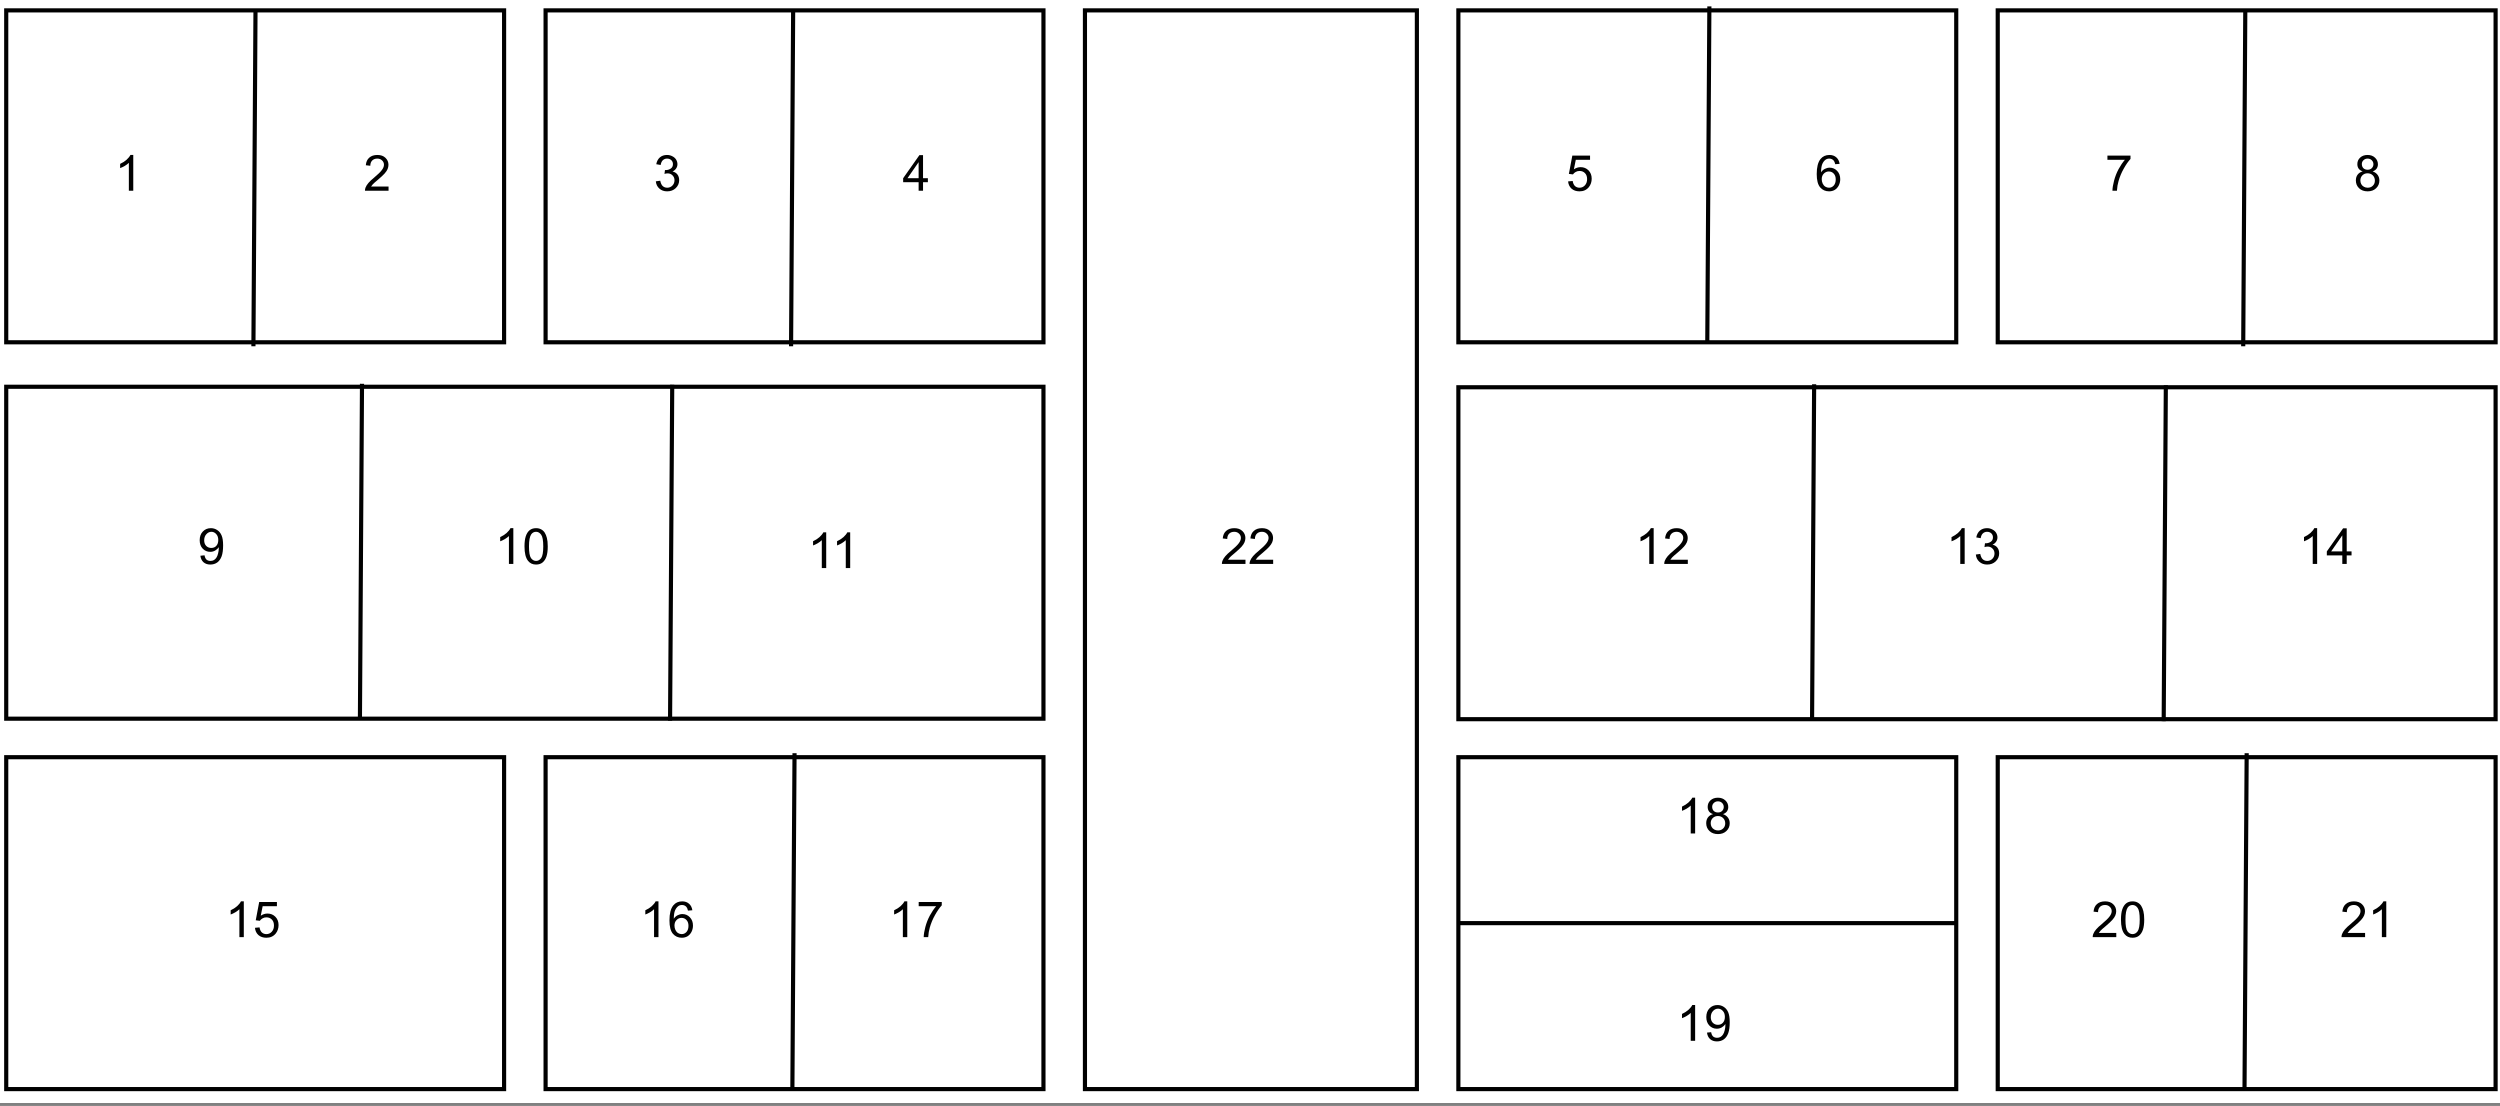 <?xml version="1.0" encoding="UTF-8" standalone="no"?>
<svg 
   width="451.92pt"
   height="199.92pt"
   viewBox="0 0 451.92 199.92"
   version="1.2"
   id="svg238"
   xmlns:xlink="http://www.w3.org/1999/xlink"
   xmlns="http://www.w3.org/2000/svg"
   xmlns:svg="http://www.w3.org/2000/svg" content="%3Cmxfile%20host%3D%22app.diagrams.net%22%20modified%3D%222022-05-20T21%3A49%3A26.615Z%22%20agent%3D%225.0%20(Macintosh%3B%20Intel%20Mac%20OS%20X%2010_15_7)%20AppleWebKit%2F537.36%20(KHTML%2C%20like%20Gecko)%20Chrome%2F101.0.495.67%20Safari%2F537.36%22%20etag%3D%22FqCZjsEosvjH00gle64O%22%20version%3D%2218.1.1%22%20type%3D%22device%22%3E%3Cdiagram%20id%3D%22R22hL2n01zk7Gq6hszVw%22%20name%3D%22Page-1%22%3E7VxLc6M4EP41PoZCLx7HTDLJHHZqU5utmp25UaDY7GBwERLb8%2BtXBMmAGsesY4OKMYeUaUQDnz51t1qtzMjNcnOfB6vF1yziyQzb0WZGbmcYu54n%2FpaCbSWgmFSCeR5HlQjVgsf4F5dCW0pf4og%2FtxoWWZYU8aotDLM05WHRkgV5nq3bzZ6ypP3UVTCXT7RrwWMYJBw0%2BxZHxaKSetit5V94PF%2BoJyPHr64sA9VYKn5eBFG2bojI5xm5ybOsqH4tNzc8KbFTuFT33e25unuxnKdFnxueFl9%2Frdzidrm9W%2FyZJnfzH8v7K1xpeQ2SF%2FnB8mWLrUIgz17SiJdK7Bn5tF7EBX9cBWF5dS26XMgWxTIRZ0j8hC8l3%2FOV5wXfNETyJe95tuRFvhVN5FVH4iUJgxR%2B6xr%2BnWzRgN6TskD2%2BHynuQZF%2FJC4%2FA%2BMiHkYId80kJh5IFFkGkiueSBpo03YXcvFACbMhoTJNx4mYo9NJcVtk0DSrZIBKCHzUNLNkgEoGejhCD5svL0OkHYj9fQo9XBxPI2uy6BTnKVZytuotCHkm7j4p%2FxtEYrk%2BfeypWXbRJ7fbhqNb7eNkweex%2BKzeK5kqfhEpY4oQanvyhYKfSWpNb6dbZtnus69vficveQhP%2BzniiCf8%2BJwOx6pGHwPJxp93uWIlCznSVDEr%2B3IvYsH8gkPWSy%2BbEc5rA1M7Ne%2BUGmpPl3e2Ay2NV2I7PerSlcFD9D1Rs7dx3%2BAr86Fr4bxy7f85uFqdEPWkWwTUz%2BLoYZmBsiHqV0fdFAi4lO7l3keRLHo5JssyfKauk9xkijRDJO7t%2BM8PrtE1KPAIQ0bJmN6GeA9HZKi4EGPpBoaYjKYC12S1xzJ5DiDQf39fB7KKlzCKbPcE3M19wS8k4jJ64MdxzzmCVeFAfkIg08eiogwTkKAicJPFG36PRd59pO%2F44KkKEjieSpOQ9HtJRc%2BlV4nDoPkWl5YxlFUPqbT67VJfgJPpmdXKQNezOngGDmbE4M5MTJd9EHednT4PQA%2Fmy78ICM8NvxKcQN%2Bf7rwe1rQQcZGH2YHFUGmCD9izDD8McR%2Fwq4X6zkhwrrWWobtAjg3RzAOn0wXUNgFI%2BMP5%2FBowvEPs00zQXAWiuiE8dfn%2FaPj3zH5mnAAqi%2BQ4rHhh7MvtWwwRfjBAvXo%2BMPpF%2FKmiz%2Blh5e%2BB8WfwvkXnnD4Q0wLf6iB9RlMI%2Bn4ZWMqJ9BAyZ0uSQH%2BYydpKJymGkfS8YuICCTprvL5N2DpkKHEvY%2Bu%2F828cBn%2B9XA9%2F%2Fb3H%2Bn39VUPSzrB5TRt7ayjU0er9qC%2BRb02R7zyaxuH01bau9yDHigk8a3zlXh0kg9aSGS2hwIDvRdzFP7MsLHfkcQzexnhQ%2FCDWQQbbhbRCf%2BZ6nAaZte22PtGVxlY1DSu8q53LGtfI9qjxEZl7g%2BW2KBRzbKeASY6K3qX0OirWXpkdWaT%2B3uWz5jr75nf5e%2BP45Zja9wa3qPDvKzhVTEfcik64KN79B47xS6je8DRjZBvMbeOuL32SMe2bfnO%2Fgrr3tsGsECwrXo3ix9o4MOMNKTeZMY90ncZDZhr6kS%2Fx9bHy7gfeBaPnMa4x2cZ9%2BVjnMZjfDKqDejYXGr2ovhJp%2FOjG4E%2Bu1YvVmDISaPzbmm8raX1jt2U4doW3fuUMgKxyRBV8t2chCk%2BswsFPpZick0zCT320F1MwsDTfaTl3d%2BCgePGfqnOaatDe7aLDjXgYVbT7MqUkyYAzjjgxWn9T5%2Bq3qr%2Fcxb5%2FB8%3D%3C%2Fdiagram%3E%3C%2Fmxfile%3E">
  <rect x="0" y="0" width="451.92" height="199.92" fill="#808080" stroke="none"/>
  <defs
     id="defs55">
    <g
       id="g35">
      <symbol
         overflow="visible"
         id="glyph0-0">
        <path
           style="stroke:none;"
           d=""
           id="path2" />
      </symbol>
      <symbol
         overflow="visible"
         id="glyph0-1">
        <path
           style="stroke:none;"
           d="M 3.359 0 L 2.562 0 L 2.562 -5.047 C 2.375 -4.859 2.125 -4.672 1.812 -4.484 C 1.5 -4.305 1.223 -4.176 0.984 -4.094 L 0.984 -4.859 C 1.422 -5.055 1.805 -5.301 2.141 -5.594 C 2.473 -5.895 2.707 -6.188 2.844 -6.469 L 3.359 -6.469 Z M 3.359 0 "
           id="path5" />
      </symbol>
      <symbol
         overflow="visible"
         id="glyph0-2">
        <path
           style="stroke:none;"
           d="M 0.375 -1.703 L 1.172 -1.812 C 1.266 -1.363 1.414 -1.039 1.625 -0.844 C 1.844 -0.645 2.113 -0.547 2.438 -0.547 C 2.801 -0.547 3.109 -0.672 3.359 -0.922 C 3.617 -1.18 3.75 -1.504 3.75 -1.891 C 3.75 -2.254 3.629 -2.551 3.391 -2.781 C 3.16 -3.02 2.863 -3.141 2.5 -3.141 C 2.344 -3.141 2.156 -3.109 1.938 -3.047 L 2.031 -3.75 C 2.082 -3.738 2.125 -3.734 2.156 -3.734 C 2.488 -3.734 2.789 -3.82 3.062 -4 C 3.332 -4.176 3.469 -4.445 3.469 -4.812 C 3.469 -5.102 3.367 -5.344 3.172 -5.531 C 2.973 -5.719 2.719 -5.812 2.406 -5.812 C 2.102 -5.812 1.848 -5.711 1.641 -5.516 C 1.441 -5.328 1.312 -5.039 1.25 -4.656 L 0.453 -4.797 C 0.555 -5.328 0.773 -5.738 1.109 -6.031 C 1.453 -6.32 1.879 -6.469 2.391 -6.469 C 2.742 -6.469 3.066 -6.391 3.359 -6.234 C 3.66 -6.086 3.891 -5.883 4.047 -5.625 C 4.203 -5.363 4.281 -5.086 4.281 -4.797 C 4.281 -4.516 4.203 -4.258 4.047 -4.031 C 3.898 -3.801 3.68 -3.617 3.391 -3.484 C 3.773 -3.398 4.07 -3.219 4.281 -2.938 C 4.488 -2.664 4.594 -2.32 4.594 -1.906 C 4.594 -1.344 4.383 -0.863 3.969 -0.469 C 3.562 -0.082 3.047 0.109 2.422 0.109 C 1.859 0.109 1.391 -0.055 1.016 -0.391 C 0.641 -0.723 0.426 -1.16 0.375 -1.703 Z M 0.375 -1.703 "
           id="path8" />
      </symbol>
      <symbol
         overflow="visible"
         id="glyph0-3">
        <path
           style="stroke:none;"
           d="M 0.375 -1.688 L 1.203 -1.766 C 1.266 -1.359 1.406 -1.051 1.625 -0.844 C 1.852 -0.645 2.125 -0.547 2.438 -0.547 C 2.82 -0.547 3.145 -0.688 3.406 -0.969 C 3.676 -1.258 3.812 -1.641 3.812 -2.109 C 3.812 -2.566 3.68 -2.926 3.422 -3.188 C 3.172 -3.445 2.844 -3.578 2.438 -3.578 C 2.176 -3.578 1.941 -3.516 1.734 -3.391 C 1.535 -3.273 1.375 -3.129 1.25 -2.953 L 0.516 -3.047 L 1.141 -6.359 L 4.344 -6.359 L 4.344 -5.594 L 1.766 -5.594 L 1.422 -3.875 C 1.805 -4.133 2.211 -4.266 2.641 -4.266 C 3.203 -4.266 3.676 -4.07 4.062 -3.688 C 4.445 -3.301 4.641 -2.801 4.641 -2.188 C 4.641 -1.602 4.473 -1.098 4.141 -0.672 C 3.723 -0.148 3.156 0.109 2.438 0.109 C 1.852 0.109 1.375 -0.051 1 -0.375 C 0.633 -0.707 0.426 -1.145 0.375 -1.688 Z M 0.375 -1.688 "
           id="path11" />
      </symbol>
      <symbol
         overflow="visible"
         id="glyph0-4">
        <path
           style="stroke:none;"
           d="M 0.5 -1.484 L 1.25 -1.562 C 1.312 -1.207 1.43 -0.945 1.609 -0.781 C 1.797 -0.625 2.035 -0.547 2.328 -0.547 C 2.566 -0.547 2.773 -0.598 2.953 -0.703 C 3.141 -0.816 3.289 -0.969 3.406 -1.156 C 3.531 -1.344 3.629 -1.594 3.703 -1.906 C 3.785 -2.219 3.828 -2.539 3.828 -2.875 C 3.828 -2.906 3.82 -2.957 3.812 -3.031 C 3.656 -2.781 3.441 -2.578 3.172 -2.422 C 2.898 -2.266 2.602 -2.188 2.281 -2.188 C 1.75 -2.188 1.297 -2.379 0.922 -2.766 C 0.555 -3.148 0.375 -3.66 0.375 -4.297 C 0.375 -4.953 0.566 -5.477 0.953 -5.875 C 1.336 -6.27 1.82 -6.469 2.406 -6.469 C 2.82 -6.469 3.203 -6.352 3.547 -6.125 C 3.891 -5.906 4.148 -5.586 4.328 -5.172 C 4.516 -4.754 4.609 -4.148 4.609 -3.359 C 4.609 -2.535 4.52 -1.879 4.344 -1.391 C 4.164 -0.898 3.898 -0.523 3.547 -0.266 C 3.191 -0.016 2.773 0.109 2.297 0.109 C 1.797 0.109 1.383 -0.031 1.062 -0.312 C 0.75 -0.594 0.562 -0.984 0.5 -1.484 Z M 3.734 -4.328 C 3.734 -4.785 3.609 -5.145 3.359 -5.406 C 3.117 -5.676 2.832 -5.812 2.5 -5.812 C 2.145 -5.812 1.836 -5.664 1.578 -5.375 C 1.316 -5.094 1.188 -4.723 1.188 -4.266 C 1.188 -3.859 1.305 -3.523 1.547 -3.266 C 1.797 -3.016 2.102 -2.891 2.469 -2.891 C 2.844 -2.891 3.145 -3.016 3.375 -3.266 C 3.613 -3.523 3.734 -3.879 3.734 -4.328 Z M 3.734 -4.328 "
           id="path14" />
      </symbol>
      <symbol
         overflow="visible"
         id="glyph0-5">
        <path
           style="stroke:none;"
           d="M 0.375 -3.172 C 0.375 -3.93 0.453 -4.547 0.609 -5.016 C 0.766 -5.484 0.992 -5.844 1.297 -6.094 C 1.609 -6.344 2 -6.469 2.469 -6.469 C 2.82 -6.469 3.129 -6.395 3.391 -6.25 C 3.648 -6.113 3.863 -5.914 4.031 -5.656 C 4.195 -5.395 4.328 -5.078 4.422 -4.703 C 4.523 -4.328 4.578 -3.816 4.578 -3.172 C 4.578 -2.422 4.5 -1.812 4.344 -1.344 C 4.188 -0.883 3.953 -0.523 3.641 -0.266 C 3.336 -0.016 2.945 0.109 2.469 0.109 C 1.852 0.109 1.367 -0.113 1.016 -0.562 C 0.586 -1.094 0.375 -1.961 0.375 -3.172 Z M 1.188 -3.172 C 1.188 -2.117 1.305 -1.414 1.547 -1.062 C 1.797 -0.719 2.102 -0.547 2.469 -0.547 C 2.832 -0.547 3.141 -0.719 3.391 -1.062 C 3.641 -1.414 3.766 -2.117 3.766 -3.172 C 3.766 -4.234 3.641 -4.938 3.391 -5.281 C 3.141 -5.633 2.832 -5.812 2.469 -5.812 C 2.102 -5.812 1.812 -5.66 1.594 -5.359 C 1.32 -4.961 1.188 -4.234 1.188 -3.172 Z M 1.188 -3.172 "
           id="path17" />
      </symbol>
      <symbol
         overflow="visible"
         id="glyph0-6">
        <path
           style="stroke:none;"
           d="M 4.531 -0.766 L 4.531 0 L 0.266 0 C 0.266 -0.188 0.297 -0.367 0.359 -0.547 C 0.473 -0.836 0.648 -1.125 0.891 -1.406 C 1.129 -1.688 1.473 -2.008 1.922 -2.375 C 2.617 -2.957 3.086 -3.414 3.328 -3.75 C 3.578 -4.082 3.703 -4.398 3.703 -4.703 C 3.703 -5.016 3.586 -5.273 3.359 -5.484 C 3.141 -5.703 2.852 -5.812 2.5 -5.812 C 2.113 -5.812 1.805 -5.695 1.578 -5.469 C 1.348 -5.238 1.234 -4.922 1.234 -4.516 L 0.422 -4.609 C 0.473 -5.211 0.68 -5.672 1.047 -5.984 C 1.41 -6.305 1.898 -6.469 2.516 -6.469 C 3.129 -6.469 3.613 -6.297 3.969 -5.953 C 4.332 -5.609 4.516 -5.188 4.516 -4.688 C 4.516 -4.426 4.461 -4.172 4.359 -3.922 C 4.254 -3.672 4.078 -3.406 3.828 -3.125 C 3.586 -2.852 3.188 -2.477 2.625 -2 C 2.145 -1.602 1.836 -1.332 1.703 -1.188 C 1.566 -1.039 1.457 -0.898 1.375 -0.766 Z M 4.531 -0.766 "
           id="path20" />
      </symbol>
      <symbol
         overflow="visible"
         id="glyph0-7">
        <path
           style="stroke:none;"
           d="M 2.906 0 L 2.906 -1.547 L 0.109 -1.547 L 0.109 -2.266 L 3.047 -6.438 L 3.703 -6.438 L 3.703 -2.266 L 4.578 -2.266 L 4.578 -1.547 L 3.703 -1.547 L 3.703 0 Z M 2.906 -2.266 L 2.906 -5.172 L 0.891 -2.266 Z M 2.906 -2.266 "
           id="path23" />
      </symbol>
      <symbol
         overflow="visible"
         id="glyph0-8">
        <path
           style="stroke:none;"
           d="M 4.484 -4.859 L 3.688 -4.797 C 3.625 -5.109 3.523 -5.336 3.391 -5.484 C 3.18 -5.703 2.922 -5.812 2.609 -5.812 C 2.348 -5.812 2.125 -5.742 1.938 -5.609 C 1.688 -5.422 1.488 -5.156 1.344 -4.812 C 1.207 -4.469 1.133 -3.973 1.125 -3.328 C 1.312 -3.609 1.539 -3.816 1.812 -3.953 C 2.094 -4.098 2.383 -4.172 2.688 -4.172 C 3.219 -4.172 3.664 -3.977 4.031 -3.594 C 4.406 -3.207 4.594 -2.707 4.594 -2.094 C 4.594 -1.688 4.504 -1.305 4.328 -0.953 C 4.148 -0.609 3.91 -0.344 3.609 -0.156 C 3.305 0.02 2.961 0.109 2.578 0.109 C 1.922 0.109 1.383 -0.129 0.969 -0.609 C 0.551 -1.098 0.344 -1.898 0.344 -3.016 C 0.344 -4.254 0.57 -5.16 1.031 -5.734 C 1.426 -6.223 1.969 -6.469 2.656 -6.469 C 3.156 -6.469 3.566 -6.32 3.891 -6.031 C 4.211 -5.75 4.41 -5.359 4.484 -4.859 Z M 1.25 -2.094 C 1.25 -1.812 1.305 -1.547 1.422 -1.297 C 1.535 -1.055 1.695 -0.867 1.906 -0.734 C 2.113 -0.609 2.332 -0.547 2.562 -0.547 C 2.895 -0.547 3.18 -0.676 3.422 -0.938 C 3.66 -1.207 3.781 -1.578 3.781 -2.047 C 3.781 -2.492 3.66 -2.844 3.422 -3.094 C 3.191 -3.352 2.895 -3.484 2.531 -3.484 C 2.176 -3.484 1.875 -3.352 1.625 -3.094 C 1.375 -2.844 1.25 -2.508 1.25 -2.094 Z M 1.25 -2.094 "
           id="path26" />
      </symbol>
      <symbol
         overflow="visible"
         id="glyph0-9">
        <path
           style="stroke:none;"
           d="M 1.594 -3.5 C 1.258 -3.613 1.016 -3.781 0.859 -4 C 0.703 -4.227 0.625 -4.5 0.625 -4.812 C 0.625 -5.281 0.789 -5.672 1.125 -5.984 C 1.469 -6.305 1.914 -6.469 2.469 -6.469 C 3.031 -6.469 3.484 -6.301 3.828 -5.969 C 4.172 -5.645 4.344 -5.25 4.344 -4.781 C 4.344 -4.488 4.266 -4.227 4.109 -4 C 3.953 -3.781 3.711 -3.613 3.391 -3.5 C 3.785 -3.363 4.086 -3.148 4.297 -2.859 C 4.504 -2.578 4.609 -2.238 4.609 -1.844 C 4.609 -1.289 4.41 -0.828 4.016 -0.453 C 3.629 -0.078 3.117 0.109 2.484 0.109 C 1.848 0.109 1.332 -0.078 0.938 -0.453 C 0.551 -0.828 0.359 -1.297 0.359 -1.859 C 0.359 -2.273 0.461 -2.625 0.672 -2.906 C 0.891 -3.195 1.195 -3.395 1.594 -3.5 Z M 1.438 -4.828 C 1.438 -4.523 1.531 -4.273 1.719 -4.078 C 1.914 -3.891 2.172 -3.797 2.484 -3.797 C 2.797 -3.797 3.047 -3.891 3.234 -4.078 C 3.43 -4.273 3.531 -4.516 3.531 -4.797 C 3.531 -5.078 3.43 -5.316 3.234 -5.516 C 3.035 -5.711 2.785 -5.812 2.484 -5.812 C 2.18 -5.812 1.93 -5.711 1.734 -5.516 C 1.535 -5.328 1.438 -5.098 1.438 -4.828 Z M 1.172 -1.859 C 1.172 -1.629 1.223 -1.41 1.328 -1.203 C 1.441 -0.992 1.602 -0.832 1.812 -0.719 C 2.02 -0.602 2.25 -0.547 2.5 -0.547 C 2.875 -0.547 3.18 -0.664 3.422 -0.906 C 3.672 -1.145 3.797 -1.453 3.797 -1.828 C 3.797 -2.211 3.672 -2.531 3.422 -2.781 C 3.172 -3.031 2.852 -3.156 2.469 -3.156 C 2.094 -3.156 1.781 -3.031 1.531 -2.781 C 1.289 -2.531 1.172 -2.223 1.172 -1.859 Z M 1.172 -1.859 "
           id="path29" />
      </symbol>
      <symbol
         overflow="visible"
         id="glyph0-10">
        <path
           style="stroke:none;"
           d="M 0.422 -5.594 L 0.422 -6.359 L 4.594 -6.359 L 4.594 -5.75 C 4.188 -5.312 3.781 -4.727 3.375 -4 C 2.969 -3.281 2.656 -2.535 2.438 -1.766 C 2.281 -1.234 2.18 -0.645 2.141 0 L 1.328 0 C 1.336 -0.508 1.438 -1.117 1.625 -1.828 C 1.812 -2.547 2.082 -3.238 2.438 -3.906 C 2.801 -4.57 3.18 -5.133 3.578 -5.594 Z M 0.422 -5.594 "
           id="path32" />
      </symbol>
    </g>
    <clipPath
       id="clip1">
      <path
         d="M 0 0 L 451.922 0 L 451.922 199.391 L 0 199.391 Z M 0 0 "
         id="path37" />
    </clipPath>
    <clipPath
       id="clip2">
      <path
         d="M 263 69 L 451.922 69 L 451.922 131 L 263 131 Z M 263 69 "
         id="path40" />
    </clipPath>
    <clipPath
       id="clip3">
      <path
         d="M 360 1 L 451.922 1 L 451.922 63 L 360 63 Z M 360 1 "
         id="path43" />
    </clipPath>
    <clipPath
       id="clip4">
      <path
         d="M 360 136 L 451.922 136 L 451.922 198 L 360 198 Z M 360 136 "
         id="path46" />
    </clipPath>
    <clipPath
       id="clip5">
      <path
         d="M 132 125 L 155 125 L 155 198.641 L 132 198.641 Z M 132 125 "
         id="path49" />
    </clipPath>
    <clipPath
       id="clip6">
      <path
         d="M 394 125 L 417 125 L 417 198.641 L 394 198.641 Z M 394 125 "
         id="path52" />
    </clipPath>
  </defs>
  <g
     id="surface1">
    <g
       clip-path="url(#clip1)"
       clip-rule="nonzero"
       id="g59">
      <path
         style="fill:#ffffff;fill-opacity:1;fill-rule:nonzero;stroke:none"
         d="M 0,0 H 452 V 199.391 H 0 Z m 0,0"
         id="path57" />
    </g>
    <path
       style="fill:#ffffff;fill-opacity:1;fill-rule:nonzero;stroke:#000000;stroke-width:1;stroke-linecap:butt;stroke-linejoin:miter;stroke-miterlimit:4;stroke-opacity:1"
       d="M 1.001,2.001 H 120.999 V 81.999 H 1.001 Z m 0,0"
       transform="matrix(0.75,0,0,0.75,0.375,0.375)"
       id="path61" />
    <path
       style="fill:#ffffff;fill-opacity:1;fill-rule:nonzero;stroke:#000000;stroke-width:1;stroke-linecap:butt;stroke-linejoin:miter;stroke-miterlimit:4;stroke-opacity:1"
       d="M 131,2.001 H 250.998 V 81.999 H 131 Z m 0,0"
       transform="matrix(0.75,0,0,0.75,0.375,0.375)"
       id="path63" />
    <path
       style="fill:#ffffff;fill-opacity:1;fill-rule:nonzero;stroke:#000000;stroke-width:1;stroke-linecap:butt;stroke-linejoin:miter;stroke-miterlimit:4;stroke-opacity:1"
       d="M 351.002,2.001 H 471 V 81.999 H 351.002 Z m 0,0"
       transform="matrix(0.75,0,0,0.75,0.375,0.375)"
       id="path65" />
    <path
       style="fill:#ffffff;fill-opacity:1;fill-rule:nonzero;stroke:#000000;stroke-width:1;stroke-linecap:butt;stroke-linejoin:miter;stroke-miterlimit:4;stroke-opacity:1"
       d="M 1.001,92.718 H 250.998 V 172.721 H 1.001 Z m 0,0"
       transform="matrix(0.75,0,0,0.75,0.375,0.375)"
       id="path67" />
    <path
       style="fill:#ffffff;fill-opacity:1;fill-rule:nonzero;stroke:#000000;stroke-width:1;stroke-linecap:butt;stroke-linejoin:miter;stroke-miterlimit:4;stroke-opacity:1"
       d="M 1.001,182.002 H 120.999 V 261.999 H 1.001 Z m 0,0"
       transform="matrix(0.75,0,0,0.75,0.375,0.375)"
       id="path69" />
    <path
       style="fill:#ffffff;fill-opacity:1;fill-rule:nonzero;stroke:#000000;stroke-width:1;stroke-linecap:butt;stroke-linejoin:miter;stroke-miterlimit:4;stroke-opacity:1"
       d="M 131,182.002 H 250.998 V 261.999 H 131 Z m 0,0"
       transform="matrix(0.75,0,0,0.75,0.375,0.375)"
       id="path71" />
    <path
       style="fill:#ffffff;fill-opacity:1;fill-rule:nonzero;stroke:#000000;stroke-width:1;stroke-linecap:butt;stroke-linejoin:miter;stroke-miterlimit:4;stroke-opacity:1"
       d="M 351.002,182.002 H 471 V 261.999 H 351.002 Z m 0,0"
       transform="matrix(0.75,0,0,0.75,0.375,0.375)"
       id="path73" />
    <path
       style="fill:#ffffff;fill-opacity:1;fill-rule:nonzero;stroke:#000000;stroke-width:1;stroke-linecap:butt;stroke-linejoin:miter;stroke-miterlimit:4;stroke-opacity:1"
       d="m 260.999,2.001 h 80.003 V 261.999 h -80.003 z m 0,0"
       transform="matrix(0.75,0,0,0.75,0.375,0.375)"
       id="path75" />
    <path
       style="fill:none;stroke:#000000;stroke-width:1;stroke-linecap:butt;stroke-linejoin:miter;stroke-miterlimit:10;stroke-opacity:1"
       d="M 86.251,172.96 86.751,91.999"
       transform="matrix(0.75,0,0,0.75,0.375,0.375)"
       id="path77" />
    <path
       style="fill:none;stroke:#000000;stroke-width:1;stroke-linecap:butt;stroke-linejoin:miter;stroke-miterlimit:10;stroke-opacity:1"
       d="m 161.001,173.2 0.521,-80.961"
       transform="matrix(0.75,0,0,0.75,0.375,0.375)"
       id="path79" />
    <path
       style="fill:#ffffff;fill-opacity:1;fill-rule:nonzero;stroke:none"
       d="M 263.48,69.965 H 450.875 V 129.934 H 263.48 Z m 0,0"
       id="path81" />
    <g
       clip-path="url(#clip2)"
       clip-rule="nonzero"
       id="g85">
      <path
         style="fill:none;stroke:#000000;stroke-width:1;stroke-linecap:butt;stroke-linejoin:miter;stroke-miterlimit:4;stroke-opacity:1"
         d="M 351.002,92.838 H 600.999 V 172.841 H 351.002 Z m 0,0"
         transform="matrix(0.75,0,0,0.75,0.375,0.375)"
         id="path83" />
    </g>
    <path
       style="fill:none;stroke:#000000;stroke-width:1;stroke-linecap:butt;stroke-linejoin:miter;stroke-miterlimit:10;stroke-opacity:1"
       d="m 436.252,173.08 0.5,-80.961"
       transform="matrix(0.75,0,0,0.75,0.375,0.375)"
       id="path87" />
    <path
       style="fill:none;stroke:#000000;stroke-width:1;stroke-linecap:butt;stroke-linejoin:miter;stroke-miterlimit:10;stroke-opacity:1"
       d="m 521.002,173.32 0.516,-80.961"
       transform="matrix(0.75,0,0,0.75,0.375,0.375)"
       id="path89" />
    <g
       style="fill:#000000;fill-opacity:1"
       id="g93">
      <use
         xlink:href="#glyph0-1"
         x="20.731"
         y="34.481"
         id="use91"
         width="100%"
         height="100%" />
    </g>
    <g
       style="fill:#000000;fill-opacity:1"
       id="g97">
      <use
         xlink:href="#glyph0-2"
         x="118.177"
         y="34.481"
         id="use95"
         width="100%"
         height="100%" />
    </g>
    <g
       style="fill:#000000;fill-opacity:1"
       id="g101">
      <use
         xlink:href="#glyph0-3"
         x="283.086"
         y="34.481"
         id="use99"
         width="100%"
         height="100%" />
    </g>
    <g
       style="fill:#000000;fill-opacity:1"
       id="g105">
      <use
         xlink:href="#glyph0-4"
         x="35.722"
         y="101.944"
         id="use103"
         width="100%"
         height="100%" />
    </g>
    <g
       style="fill:#000000;fill-opacity:1"
       id="g111">
      <use
         xlink:href="#glyph0-1"
         x="89.435"
         y="101.944"
         id="use107"
         width="100%"
         height="100%" />
      <use
         xlink:href="#glyph0-5"
         x="94.438"
         y="101.944"
         id="use109"
         width="100%"
         height="100%" />
    </g>
    <g
       style="fill:#000000;fill-opacity:1"
       id="g115">
      <use
         xlink:href="#glyph0-1"
         x="145.993"
         y="102.693"
         id="use113"
         width="100%"
         height="100%" />
    </g>
    <g
       style="fill:#000000;fill-opacity:1"
       id="g119">
      <use
         xlink:href="#glyph0-1"
         x="150.328"
         y="102.693"
         id="use117"
         width="100%"
         height="100%" />
    </g>
    <g
       style="fill:#000000;fill-opacity:1"
       id="g125">
      <use
         xlink:href="#glyph0-1"
         x="295.571"
         y="101.944"
         id="use121"
         width="100%"
         height="100%" />
      <use
         xlink:href="#glyph0-6"
         x="300.573"
         y="101.944"
         id="use123"
         width="100%"
         height="100%" />
    </g>
    <g
       style="fill:#000000;fill-opacity:1"
       id="g131">
      <use
         xlink:href="#glyph0-1"
         x="351.79"
         y="101.944"
         id="use127"
         width="100%"
         height="100%" />
      <use
         xlink:href="#glyph0-2"
         x="356.792"
         y="101.944"
         id="use129"
         width="100%"
         height="100%" />
    </g>
    <g
       style="fill:#000000;fill-opacity:1"
       id="g137">
      <use
         xlink:href="#glyph0-1"
         x="415.505"
         y="101.944"
         id="use133"
         width="100%"
         height="100%" />
      <use
         xlink:href="#glyph0-7"
         x="420.507"
         y="101.944"
         id="use135"
         width="100%"
         height="100%" />
    </g>
    <g
       style="fill:#000000;fill-opacity:1"
       id="g143">
      <use
         xlink:href="#glyph0-1"
         x="40.712"
         y="169.406"
         id="use139"
         width="100%"
         height="100%" />
      <use
         xlink:href="#glyph0-3"
         x="45.714"
         y="169.406"
         id="use141"
         width="100%"
         height="100%" />
    </g>
    <g
       style="fill:#000000;fill-opacity:1"
       id="g149">
      <use
         xlink:href="#glyph0-1"
         x="115.67"
         y="169.406"
         id="use145"
         width="100%"
         height="100%" />
      <use
         xlink:href="#glyph0-8"
         x="120.673"
         y="169.406"
         id="use147"
         width="100%"
         height="100%" />
    </g>
    <g
       style="fill:#000000;fill-opacity:1"
       id="g155">
      <use
         xlink:href="#glyph0-1"
         x="303.067"
         y="150.667"
         id="use151"
         width="100%"
         height="100%" />
      <use
         xlink:href="#glyph0-9"
         x="308.069"
         y="150.667"
         id="use153"
         width="100%"
         height="100%" />
    </g>
    <g
       style="fill:#000000;fill-opacity:1"
       id="g161">
      <use
         xlink:href="#glyph0-6"
         x="220.612"
         y="101.944"
         id="use157"
         width="100%"
         height="100%" />
      <use
         xlink:href="#glyph0-6"
         x="225.615"
         y="101.944"
         id="use159"
         width="100%"
         height="100%" />
    </g>
    <path
       style="fill:#ffffff;fill-opacity:1;fill-rule:nonzero;stroke:none"
       d="M 360.926,1.875 H 450.875 v 59.965 h -89.949 z m 0,0"
       id="path163" />
    <g
       clip-path="url(#clip3)"
       clip-rule="nonzero"
       id="g167">
      <path
         style="fill:none;stroke:#000000;stroke-width:1;stroke-linecap:butt;stroke-linejoin:miter;stroke-miterlimit:4;stroke-opacity:1"
         d="M 481.001,2.001 H 600.999 V 81.999 H 481.001 Z m 0,0"
         transform="matrix(0.75,0,0,0.75,0.375,0.375)"
         id="path165" />
    </g>
    <g
       style="fill:#000000;fill-opacity:1"
       id="g171">
      <use
         xlink:href="#glyph0-10"
         x="380.532"
         y="34.481"
         id="use169"
         width="100%"
         height="100%" />
    </g>
    <path
       style="fill:#ffffff;fill-opacity:1;fill-rule:nonzero;stroke:none"
       d="M 360.926,136.801 H 450.875 v 59.965 h -89.949 z m 0,0"
       id="path173" />
    <g
       clip-path="url(#clip4)"
       clip-rule="nonzero"
       id="g177">
      <path
         style="fill:none;stroke:#000000;stroke-width:1;stroke-linecap:butt;stroke-linejoin:miter;stroke-miterlimit:4;stroke-opacity:1"
         d="M 481.001,182.002 H 600.999 V 261.999 H 481.001 Z m 0,0"
         transform="matrix(0.75,0,0,0.75,0.375,0.375)"
         id="path175" />
    </g>
    <g
       style="fill:#000000;fill-opacity:1"
       id="g183">
      <use
         xlink:href="#glyph0-6"
         x="378.025"
         y="169.406"
         id="use179"
         width="100%"
         height="100%" />
      <use
         xlink:href="#glyph0-5"
         x="383.028"
         y="169.406"
         id="use181"
         width="100%"
         height="100%" />
    </g>
    <g
       clip-path="url(#clip5)"
       clip-rule="nonzero"
       id="g187">
      <path
         style="fill:none;stroke:#000000;stroke-width:1;stroke-linecap:butt;stroke-linejoin:miter;stroke-miterlimit:10;stroke-opacity:1"
         d="m 190.481,261.999 0.521,-80.961"
         transform="matrix(0.75,0,0,0.75,0.375,0.375)"
         id="path185" />
    </g>
    <g
       style="fill:#000000;fill-opacity:1"
       id="g193">
      <use
         xlink:href="#glyph0-1"
         x="160.646"
         y="169.406"
         id="use189"
         width="100%"
         height="100%" />
      <use
         xlink:href="#glyph0-10"
         x="165.648"
         y="169.406"
         id="use191"
         width="100%"
         height="100%" />
    </g>
    <g
       style="fill:#000000;fill-opacity:1"
       id="g199">
      <use
         xlink:href="#glyph0-1"
         x="303.067"
         y="188.146"
         id="use195"
         width="100%"
         height="100%" />
      <use
         xlink:href="#glyph0-4"
         x="308.069"
         y="188.146"
         id="use197"
         width="100%"
         height="100%" />
    </g>
    <path
       style="fill:none;stroke:#000000;stroke-width:1;stroke-linecap:butt;stroke-linejoin:miter;stroke-miterlimit:10;stroke-opacity:1"
       d="M 351.002,221.998 H 471"
       transform="matrix(0.75,0,0,0.75,0.375,0.375)"
       id="path201" />
    <g
       clip-path="url(#clip6)"
       clip-rule="nonzero"
       id="g205">
      <path
         style="fill:none;stroke:#000000;stroke-width:1;stroke-linecap:butt;stroke-linejoin:miter;stroke-miterlimit:10;stroke-opacity:1"
         d="m 540.481,261.999 0.521,-80.961"
         transform="matrix(0.75,0,0,0.75,0.375,0.375)"
         id="path203" />
    </g>
    <g
       style="fill:#000000;fill-opacity:1"
       id="g211">
      <use
         xlink:href="#glyph0-6"
         x="423"
         y="169.406"
         id="use207"
         width="100%"
         height="100%" />
      <use
         xlink:href="#glyph0-1"
         x="428.003"
         y="169.406"
         id="use209"
         width="100%"
         height="100%" />
    </g>
    <path
       style="fill:none;stroke:#000000;stroke-width:1;stroke-linecap:butt;stroke-linejoin:miter;stroke-miterlimit:10;stroke-opacity:1"
       d="M 60.581,82.958 61.081,2.001"
       transform="matrix(0.75,0,0,0.75,0.375,0.375)"
       id="path213" />
    <g
       style="fill:#000000;fill-opacity:1"
       id="g217">
      <use
         xlink:href="#glyph0-6"
         x="65.706"
         y="34.481"
         id="use215"
         width="100%"
         height="100%" />
    </g>
    <path
       style="fill:none;stroke:#000000;stroke-width:1;stroke-linecap:butt;stroke-linejoin:miter;stroke-miterlimit:10;stroke-opacity:1"
       d="M 190.168,82.958 190.668,2.001"
       transform="matrix(0.75,0,0,0.75,0.375,0.375)"
       id="path219" />
    <g
       style="fill:#000000;fill-opacity:1"
       id="g223">
      <use
         xlink:href="#glyph0-7"
         x="163.152"
         y="34.481"
         id="use221"
         width="100%"
         height="100%" />
    </g>
    <path
       style="fill:none;stroke:#000000;stroke-width:1;stroke-linecap:butt;stroke-linejoin:miter;stroke-miterlimit:10;stroke-opacity:1"
       d="M 410.998,81.999 411.499,1.043"
       transform="matrix(0.75,0,0,0.75,0.375,0.375)"
       id="path225" />
    <g
       style="fill:#000000;fill-opacity:1"
       id="g229">
      <use
         xlink:href="#glyph0-8"
         x="328.061"
         y="34.481"
         id="use227"
         width="100%"
         height="100%" />
    </g>
    <path
       style="fill:none;stroke:#000000;stroke-width:1;stroke-linecap:butt;stroke-linejoin:miter;stroke-miterlimit:10;stroke-opacity:1"
       d="M 540.169,82.958 540.669,2.001"
       transform="matrix(0.75,0,0,0.75,0.375,0.375)"
       id="path231" />
    <g
       style="fill:#000000;fill-opacity:1"
       id="g235">
      <use
         xlink:href="#glyph0-9"
         x="425.507"
         y="34.481"
         id="use233"
         width="100%"
         height="100%" />
    </g>
  </g>
</svg>
